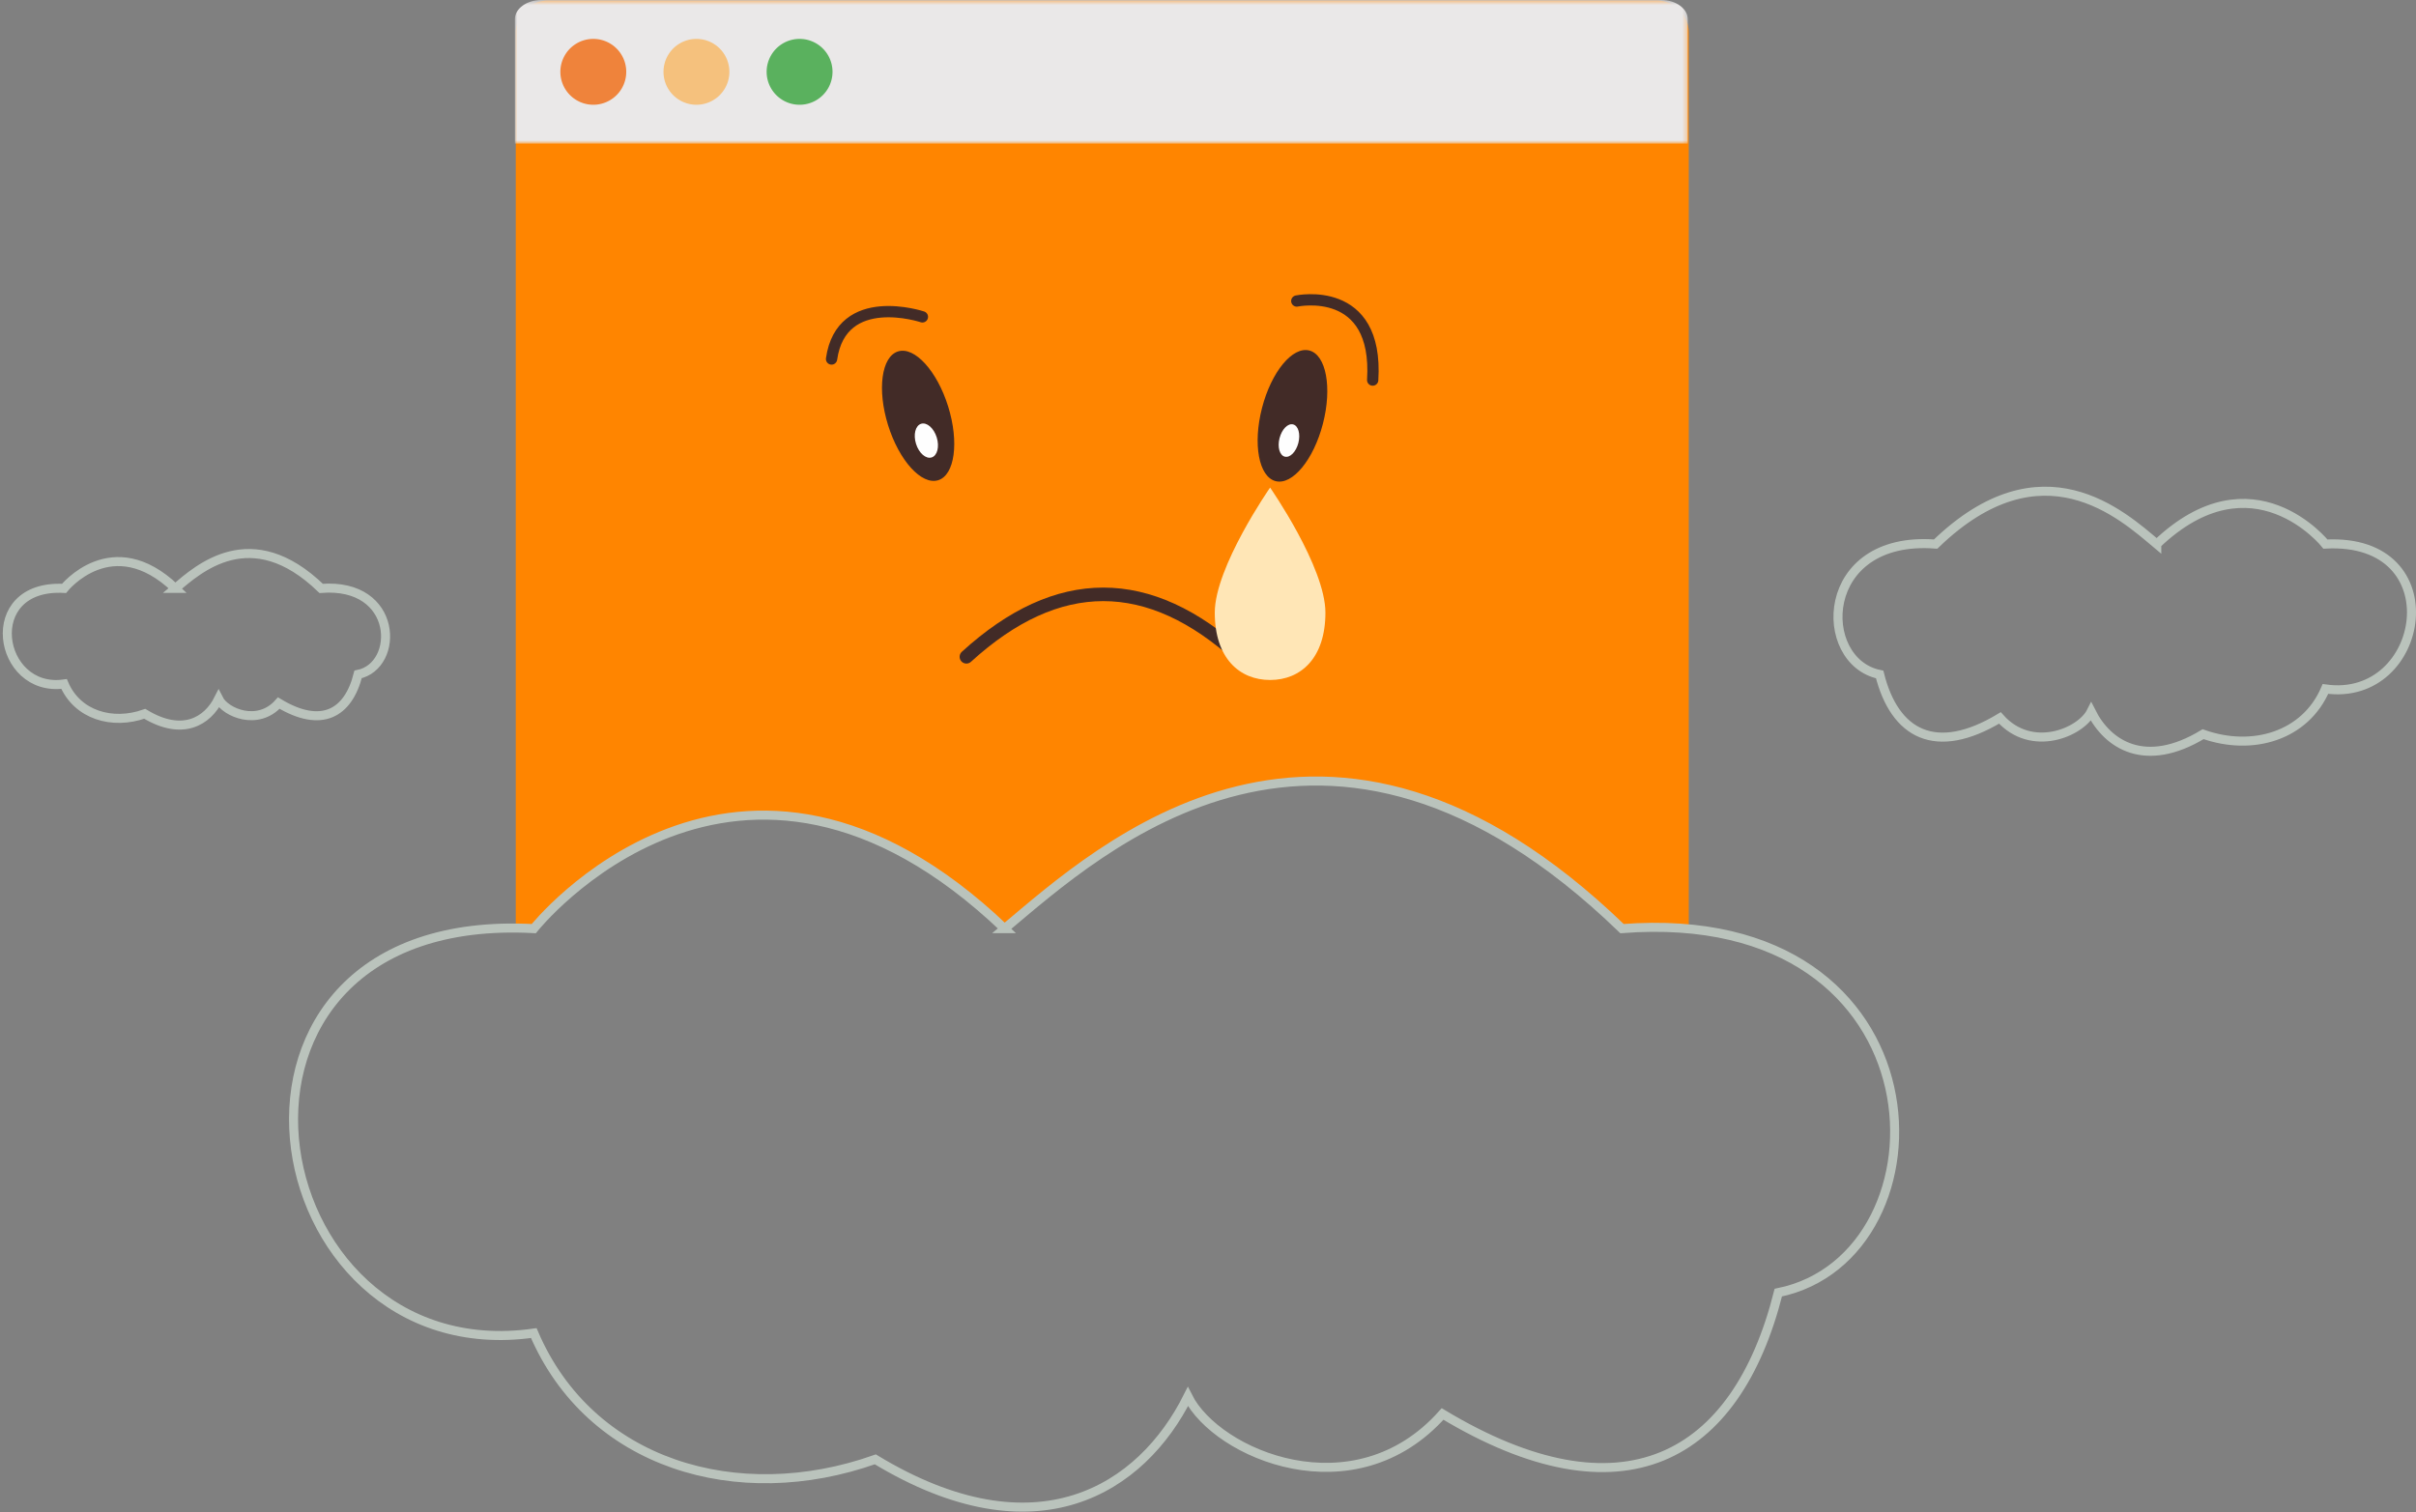 <svg viewBox="0 0 535 335" xmlns="http://www.w3.org/2000/svg" xmlns:xlink="http://www.w3.org/1999/xlink"><rect x="0" y="0" width="535" height="335" fill="#808080" stroke="none"/><defs><path id="a" d="M0 16.333V.423h259.75v31.821H0z"/></defs><g fill="none" fill-rule="evenodd"><path d="M373.96 205.737V7.187a7.055 7.055 0 0 0-7.055-7.055h-245.64a7.055 7.055 0 0 0-7.055 7.055v198.38c1.3.01 2.63.052 3.987.125 0 0 44.942-56.564 104.26 0 21.355-17.918 70.92-63.611 136.72 0 5.304-.41 10.228-.373 14.783.05z" fill="#FF8500"/><g transform="translate(114 -.423)"><mask id="b" fill="#fff"><use xlink:href="#a"/></mask><path d="M259.75 4.723v27.52H0V4.723c0-2.376 2.63-4.3 5.874-4.3h248c3.244 0 5.874 1.924 5.874 4.3" fill="#EAE8E8" mask="url(#b)"/></g><path d="M131.383 8.617a7.293 7.293 0 1 1 0 14.587 7.293 7.293 0 0 1 0-14.587" fill="#EF833B"/><path d="M177.059 8.617a7.293 7.293 0 1 1 0 14.587 7.293 7.293 0 0 1 0-14.587" fill="#5AB15E"/><path d="M154.222 8.617a7.294 7.294 0 1 1-.002 14.588 7.294 7.294 0 0 1 .002-14.588" fill="#F5C17D"/><path d="M209.959 90.03c2.456 7.877 1.47 15.192-2.203 16.338-3.673 1.145-8.643-4.313-11.1-12.19-2.456-7.877-1.469-15.192 2.203-16.337 3.673-1.146 8.643 4.311 11.1 12.189M292.95 93.846c-2.063 7.99-6.757 13.687-10.482 12.724-3.726-.962-5.073-8.22-3.008-16.209 2.063-7.99 6.757-13.686 10.482-12.724 3.726.963 5.072 8.22 3.008 16.209" fill="#422B27"/><path d="M204.259 70.185s-17.941-6-20.119 9.334M287.16 66.674s18.141-3.822 16.808 17.511" stroke="#422B27" stroke-linecap="round" stroke-width="2.5"/><path d="M207.428 96.879c.642 2.06.137 4.049-1.129 4.443-1.266.395-2.812-.955-3.454-3.013-.643-2.06-.137-4.049 1.129-4.444 1.265-.394 2.811.955 3.454 3.014M287.51 98.116c-.51 1.974-1.855 3.332-3.006 3.035-1.149-.297-1.669-2.138-1.159-4.111s1.855-3.331 3.006-3.034c1.15.297 1.669 2.137 1.159 4.11" fill="#FEFEFE"/><g stroke="#BAC3BC" stroke-width="2"><path d="M222.46 205.689c21.355-17.918 70.92-63.611 136.72 0 72.733-5.611 73.841 72.639 34.608 80.63-9.303 36.929-34.608 50.811-74.344 26.877-19.543 21.964-49.99 8.959-56.399-3.84-10.254 20.478-33.494 35.538-69.217 13.891-30.486 10.812-63.213 1.106-75.626-27.97-62.218 8.845-79.144-93.828 0-89.588 0 0 44.942-56.564 104.26 0zM477.6 120.514c-7.65-6.418-25.403-22.785-48.971 0-26.053-2.01-26.45 26.019-12.397 28.882 3.332 13.228 12.397 18.201 26.63 9.627 7 7.868 17.906 3.21 20.202-1.375 3.673 7.335 11.997 12.73 24.793 4.976 10.92 3.873 22.643.396 27.089-10.02 22.287 3.169 28.349-33.61 0-32.09 0 0-16.098-20.261-37.346 0zM38.818 130.332c5.045-4.234 16.756-15.03 32.302 0 17.185-1.326 17.447 17.163 8.177 19.051-2.198 8.725-8.177 12.005-17.565 6.35-4.617 5.19-11.811 2.117-13.326-.907-2.423 4.838-7.914 8.397-16.354 3.282-7.203 2.555-14.936.261-17.868-6.608-14.701 2.09-18.7-22.17 0-21.168 0 0 10.619-13.365 24.634 0z"/></g><path d="M214 145.48c20.21-18.442 40.419-18.442 60.629 0" stroke="#422B27" stroke-linecap="round" stroke-width="3"/><g fill="#FFE6B6"><path d="M293.5 135.705c0 10.104-5.484 14.912-12.25 14.912S269 145.809 269 135.705 281.25 108 281.25 108s12.25 17.601 12.25 27.705"/></g></g></svg>